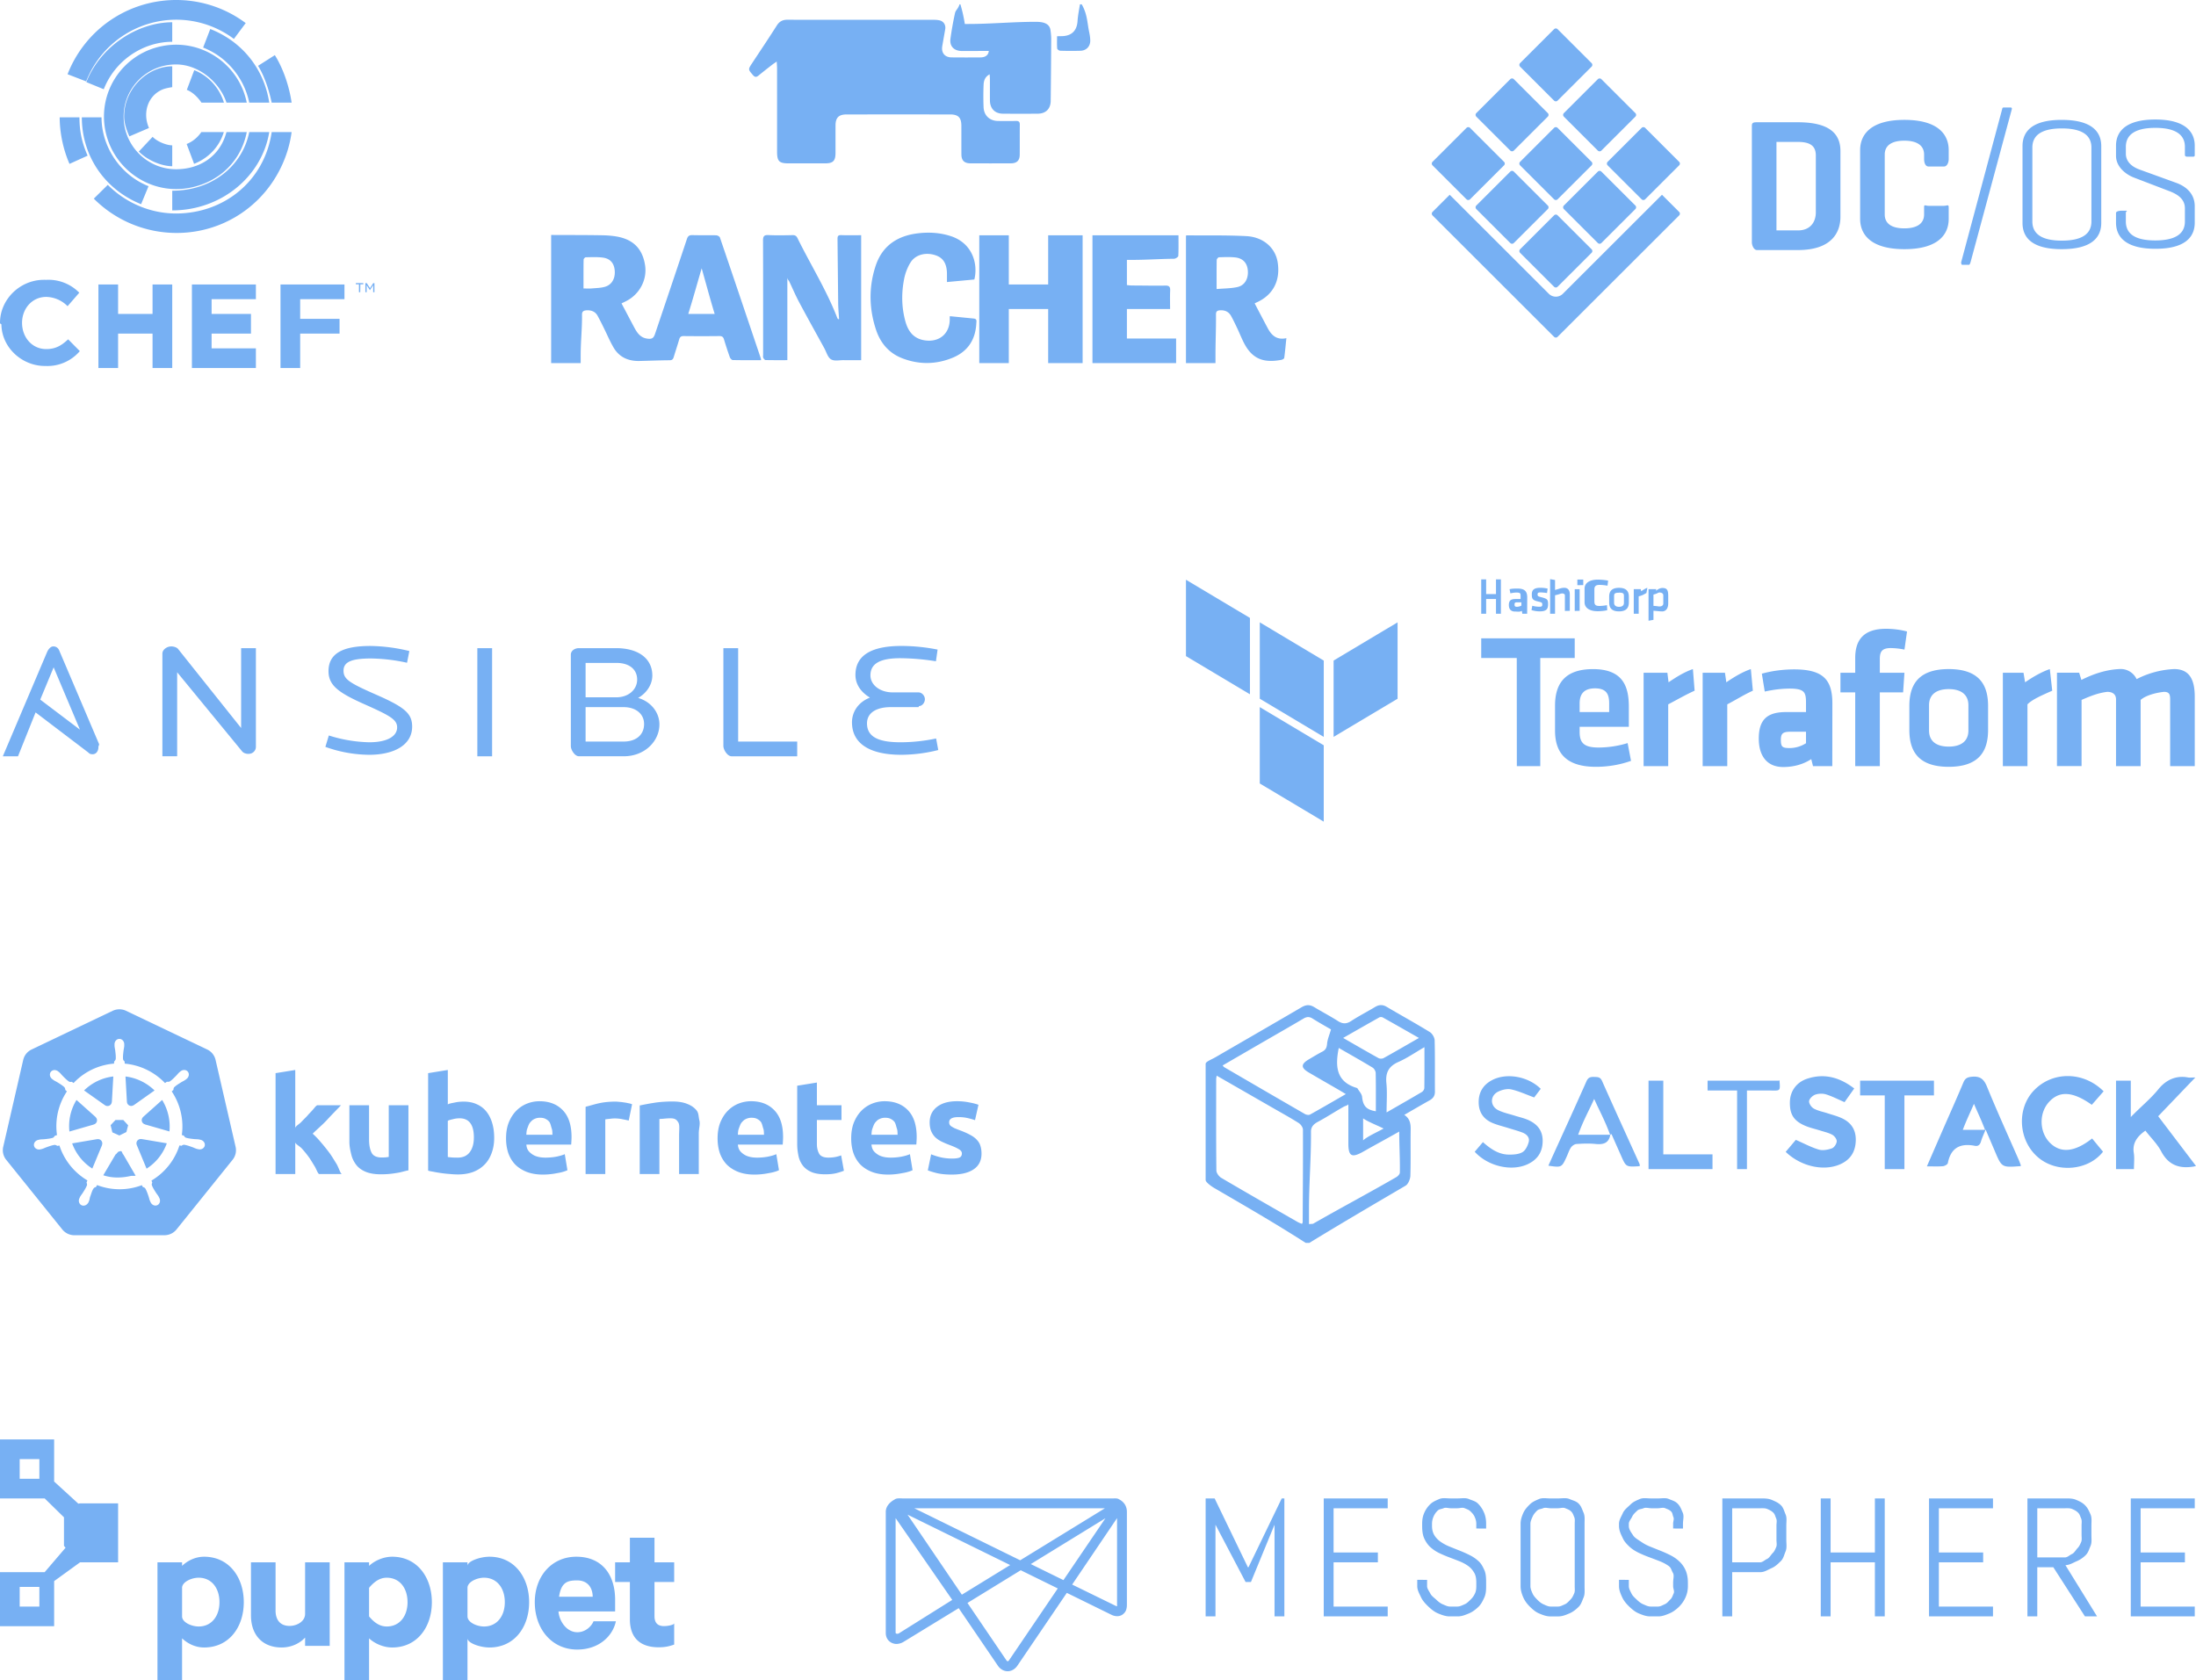 <svg width="473" height="362" viewBox="0 0 473 362" xmlns="http://www.w3.org/2000/svg" xmlns:xlink="http://www.w3.org/1999/xlink" xmlns:figma="http://www.figma.com/figma/ns"><title>tools</title><desc>Created using Figma</desc><g figma:type="canvas"><g figma:type="frame"><use xlink:href="#a" fill="#77B0F3" figma:type="vector"/></g></g><defs><path id="a" d="M318.494 336.362a8.223 8.223 0 0 0-1.9-1.311 27.329 27.329 0 0 0-2.181-.977 328.11 328.11 0 0 1-2.18-.874 9.522 9.522 0 0 1-1.9-1.013c-.56-.39-1.028-.857-1.366-1.405-.339-.549-.524-1.223-.524-2.026v-.471c0-.559.122-1.08.333-1.562a3.97 3.97 0 0 1 .875-1.266c.368-.362.798-.32 1.283-.53.484-.21 1.011.012 1.571.012h1.402c.56 0 1.083-.222 1.567-.012.485.21.909.332 1.27.693.362.361.681.701.89 1.185.21.481.348.921.348 1.48v1.013l2.12.015v-1.027c0-.85-.124-1.648-.445-2.392a6.15 6.15 0 0 0-1.304-1.956c-.561-.559-1.205-.656-1.952-.978-.748-.32-1.538-.139-2.39-.139h-1.612c-.852 0-1.654-.181-2.408.139-.753.321-1.409.59-1.97 1.149a5.667 5.667 0 0 0-1.27 1.87c-.321.744-.429 1.457-.429 2.307v.471c0 1.072.116 1.973.456 2.707.339.732.762 1.352 1.322 1.86a7.91 7.91 0 0 0 1.887 1.265c.707.339 1.427.646 2.174.926.747.279 1.471.559 2.177.838.707.28 1.338.62 1.898 1.023.561.4.954.886 1.294 1.457.339.571.452 1.286.452 2.148v.75c0 .559-.059 1.08-.286 1.562a4.163 4.163 0 0 1-.893 1.276c-.384.365-.815.84-1.317 1.049-.502.21-1.02.5-1.58.5h-1.577c-.56 0-1.094-.29-1.602-.5-.508-.209-.954-.591-1.34-.956-.385-.368-1.064-.838-1.291-1.322-.228-.482-.713-1.05-.713-1.609v-1.361l-2.12-.01v1.371c0 .851.475 1.648.819 2.392.345.745.956 1.397 1.535 1.956.578.559 1.325 1.177 2.089 1.498.764.32 1.649.659 2.502.659h1.804c.852 0 1.661-.339 2.425-.659.764-.321 1.436-.849 2.014-1.408.577-.559.914-1.257 1.259-2 .344-.745.392-1.587.392-2.437v-.75c0-1.072-.045-1.98-.384-2.724-.339-.746-.664-1.378-1.224-1.896zm21.538-12.424c-.561-.559-1.215-.656-1.961-.978-.747-.32-1.547-.139-2.4-.139h-1.786c-.852 0-1.654-.181-2.408.139-.752.321-1.409.59-1.97 1.149-.561.558-1.092 1.125-1.413 1.87-.321.744-.572 1.457-.572 2.307v13.444c0 .85.251 1.648.572 2.392.321.745.808 1.397 1.367 1.956.561.559 1.24 1.177 1.993 1.498.754.32 1.579.659 2.43.659h1.786c.853 0 1.653-.339 2.4-.659.747-.321 1.401-.849 1.961-1.408.561-.559.733-1.257 1.055-2 .321-.745.214-1.588.214-2.437v-13.445c0-.85.108-1.648-.214-2.392s-.493-1.397-1.054-1.956zm-.852 17.792c0 .559.093 1.08-.117 1.562-.21.484-.397.907-.759 1.276-.361.365-.735.84-1.22 1.049-.484.21-.957.5-1.518.5h-1.576c-.56 0-1.083-.29-1.567-.5-.485-.209-.911-.591-1.279-.956-.367-.368-.817-.838-1.027-1.322-.21-.482-.476-1.05-.476-1.609v-13.444c0-.559.266-1.08.476-1.562.21-.484.58-.905.948-1.266s.834-.32 1.318-.53c.485-.209 1.048.012 1.608.012h1.577c.56 0 1.083-.221 1.567-.012.485.21.909.332 1.27.693.361.361.449.701.659 1.185.21.481.117.921.117 1.48v13.444h-.001zm44.411-17.442c-.561-.559-1.217-.832-1.97-1.152-.753-.32-1.556-.314-2.408-.314h-8.235v25.413h2.12v-9.53h6.115c.852 0 1.654-.559 2.408-.88.753-.32 1.409-.958 1.97-1.517.561-.558.683-1.31 1.004-2.055.321-.746.163-1.644.163-2.492v-3.108c0-.849.159-1.648-.163-2.401-.322-.75-.443-1.405-1.004-1.964zm-.954 7.473c0 .559.144 1.08-.066 1.563-.209.482-.374.905-.743 1.265-.367.36-.731 1.06-1.215 1.27-.485.21-.945.728-1.505.728h-6.01V324.94h6.01c.56 0 1.083-.047 1.567.163.485.21.911.421 1.279.789.367.365.408.753.617 1.235.21.484.066.967.066 1.526v3.108zm-97.514 16.474h13.779v-2.118h-11.659v-9.53h9.539v-2.117h-9.539v-9.53h11.659v-2.118h-13.779v25.413zm-16.205-10.589h-.136l-7.157-14.824h-1.94v25.413h2.119v-19.754l6.484 12.342h1.156l5.08-12.342v19.754h2.12v-25.413h-.57l-7.156 14.824zm134.918-3.176h-9.539v-11.648h-2.12v25.413h2.12v-11.648h9.539v11.648h2.12v-25.413h-2.12v11.648zm55.117 13.765h13.779v-2.118h-11.659v-9.53h9.539v-2.117h-9.539v-9.53h11.659v-2.118h-13.779v25.413zm-11.678-11.873a6.203 6.203 0 0 0 1.962-1.32c.561-.559.718-1.214 1.039-1.964.321-.752.198-1.552.198-2.401v-2.026c0-.849.123-1.648-.198-2.401-.321-.75-.62-1.405-1.181-1.963-.56-.558-1.143-.832-1.891-1.153-.747-.319-1.476-.313-2.328-.313h-8.182v25.413h2.12v-10.589h3.453l6.812 10.589h2.61l-6.812-11.04c.851.001 1.651-.512 2.398-.832zm-8.461-.834V324.94h5.957c.56 0 1.083-.047 1.567.163.485.21.908.421 1.27.789.362.365.435.753.645 1.235.209.484.101.967.101 1.526v2.026c0 .559.11 1.08-.101 1.563-.21.482-.389.907-.752 1.274-.361.368-.731 1.072-1.216 1.282-.484.21-.954.732-1.513.732h-5.958v-.002zm-23.319 12.707h13.779v-2.118h-11.659v-9.53h9.54v-2.117h-9.54v-9.53h11.659v-2.118h-13.779v25.413zm-53.811-11.873a8.201 8.201 0 0 0-1.9-1.311 27.307 27.307 0 0 0-2.18-.977c-.748-.296-1.475-.588-2.181-.874a9.55 9.55 0 0 1-1.9-1.013c-.561-.39-1.424-.857-1.763-1.405-.339-.549-.922-1.223-.922-2.026v-.471c0-.559.519-1.08.729-1.562.21-.484.706-.905 1.074-1.266.368-.362.898-.32 1.382-.53.485-.21 1.111.012 1.672.012h1.401c.561 0 1.083-.222 1.568-.012.484.21.908.332 1.269.693.363.361.284.701.494 1.185.21.481-.048.921-.048 1.48v1.013l2.119.015v-1.027c0-.85.274-1.648-.047-2.392s-.545-1.397-1.106-1.956c-.561-.559-1.105-.656-1.853-.978-.747-.32-1.438-.139-2.29-.139h-1.611c-.852 0-1.655-.181-2.408.139-.753.321-1.41.59-1.971 1.149-.561.558-1.345 1.125-1.666 1.87-.321.744-.826 1.457-.826 2.307v.471c0 1.072.514 1.973.852 2.707.34.732.961 1.352 1.521 1.86.561.505 1.28.926 1.987 1.265a27.56 27.56 0 0 0 2.224.926c.747.279 1.495.559 2.201.838.707.28 1.35.62 1.911 1.023.561.4.563.886.902 1.457.339.571.062 1.286.062 2.148v.75c0 .559.338 1.08.11 1.562-.228.484-.309.908-.693 1.276-.386.365-.717.84-1.218 1.049-.502.21-.92.5-1.481.5h-1.576c-.561 0-1.095-.29-1.603-.5-.507-.209-.955-.591-1.339-.956-.386-.368-.931-.838-1.159-1.322-.228-.482-.58-1.05-.58-1.609v-1.361l-2.12-.01v1.371c0 .851.342 1.648.686 2.392.345.745.89 1.397 1.468 1.956.578.559 1.292 1.177 2.056 1.498.765.32 1.616.659 2.468.659h1.804c.852 0 1.661-.339 2.425-.659.764-.321 1.436-.849 2.014-1.408a6.716 6.716 0 0 0 1.392-2 5.847 5.847 0 0 0 .525-2.437v-.75c0-1.072-.178-1.98-.516-2.724a5.862 5.862 0 0 0-1.359-1.896zm-120.685-13.37c-.345-.224-.741-.17-1.348-.17h-45.187c-.454 0-1.298-.121-1.744.216-1.042.558-1.931 1.489-1.931 2.671v26.094c0 1.628 1.293 2.368 2.286 2.368.465 0 1.052-.146 1.522-.435l11.9-7.274 8.432 12.386c.519.764 1.297 1.204 2.11 1.204s1.584-.44 2.103-1.204l10.643-15.68 9.6 4.715c.417.206.839.309 1.25.309h.001c.655 0 1.172-.265 1.582-.748.378-.445.508-1.039.508-1.72v-20.018c0-1.217-.631-2.172-1.727-2.714zm-3.005 1.948l-18.251 11.207-22.813-11.207h41.064zm-44.413 26.97c-.073.045-.371.072-.416.089-.01-.048-.256-.113-.256-.196v-24.74l12.196 17.621-11.524 7.226zm1.897-25.596l22.102 10.858-10.402 6.387-11.7-17.245zm21.889 31.333c-.123.18-.246.262-.315.262s-.192-.081-.315-.262l-8.352-12.309 11.472-7.046 7.981 3.921-10.471 15.434zm11.69-17.228l-7.034-3.456 16.077-9.873-9.043 13.329zm11.549 5.307c0 .212.004.314.005.321 0 .001-.045.04-.302-.086l-9.374-4.584 9.671-14.314v18.663zm84.699-308.757l-7.32 7.312a.537.537 0 0 0 0 .762l7.32 7.313c.21.21.551.21.762 0l7.32-7.313a.537.537 0 0 0 0-.762l-7.32-7.312a.538.538 0 0 0-.762 0zm0-4.528c.21.21.551.21.762 0l7.32-7.313a.537.537 0 0 0 0-.762l-7.32-7.312a.538.538 0 0 0-.762 0l-7.32 7.312a.537.537 0 0 0 0 .762l7.32 7.313zm9.429-10.767a.54.54 0 0 0 .763 0l7.321-7.314a.54.54 0 0 0 0-.761l-7.321-7.314a.541.541 0 0 0-.763 0l-7.319 7.314c-.21.21-.21.55 0 .761l7.319 7.314zm2.11 3.455l7.32 7.313a.538.538 0 0 0 .762 0l7.321-7.313a.537.537 0 0 0 0-.762l-7.321-7.312a.538.538 0 0 0-.762 0l-7.32 7.312a.537.537 0 0 0 0 .762zm107.229 28.55c6.45 0 8.52-2.52 8.52-5.642V31.47c0-3.121-2.07-5.643-8.52-5.643-6.409 0-8.439 2.522-8.439 5.643v16.568c0 3.122 2.03 5.643 8.439 5.643zm-6.319-21.89c0-2.442 1.693-4.122 6.339-4.122 4.687 0 6.38 1.68 6.38 4.122v15.928c0 2.442-1.693 4.123-6.38 4.123-4.646 0-6.339-1.68-6.339-4.123V31.79zm-15.133 25.26h1.501c.144 0 .297-.486.336-.63l8.877-32.922c.039-.145-.049-.334-.196-.334h-1.501c-.144 0-.297.006-.336.149l-8.877 33.161c-.038.146.05.575.196.575zm-12.425-3.37c7.251 0 9.539-3.16 9.539-6.523v-2.48c0-.72-.335-.334-1.016-.334h-3.326c-.72 0-.958-.388-.958.333v1.52c0 2.002-1.576 3.003-4.26 3.003-2.683 0-4.219-1-4.219-3.002V33.31c0-2.002 1.536-3.002 4.219-3.002 2.684 0 4.26 1 4.26 3.002v.96c0 .72.238 1.6.958 1.6h3.326c.681 0 1.016-.88 1.016-1.6v-1.92c0-3.363-2.288-6.525-9.539-6.525-7.251 0-9.54 3.162-9.54 6.524v14.807c0 3.362 2.289 6.524 9.54 6.524zm-75.462 8.098a.54.54 0 0 0 .763 0l7.321-7.313a.54.54 0 0 0 0-.76l-7.321-7.314a.54.54 0 0 0-.763 0l-7.319 7.313c-.21.21-.21.55 0 .761l7.319 7.313zm.763-18.841l7.321-7.313a.54.54 0 0 0 0-.761l-7.321-7.314a.542.542 0 0 0-.763 0l-7.319 7.314c-.21.21-.21.55 0 .761l7.319 7.313a.54.54 0 0 0 .763 0zm10.776-7.313l7.321 7.313c.21.21.551.21.762 0l7.32-7.313a.537.537 0 0 0 0-.761l-7.32-7.314a.54.54 0 0 0-.762 0l-7.321 7.314c-.21.21-.21.55 0 .761zm-11.535 36.945a.534.534 0 0 0 .755 0l26.184-26.158a.533.533 0 0 0 0-.755l-3.699-3.696-21.352 21.331a2.138 2.138 0 0 1-3.021 0l-21.352-21.33-3.699 3.695a.533.533 0 0 0 0 .755l26.184 26.158zm10.188-20.212l7.321-7.313a.537.537 0 0 0 0-.762l-7.321-7.312a.538.538 0 0 0-.762 0l-7.32 7.312a.537.537 0 0 0 0 .762l7.32 7.313a.538.538 0 0 0 .762 0zm-29.051-9.42a.54.54 0 0 0 .762 0l7.32-7.313a.539.539 0 0 0 0-.761l-7.32-7.314a.54.54 0 0 0-.762 0l-7.32 7.314a.537.537 0 0 0 0 .761l7.32 7.313zm62.544 10.935h8.853c7.251 0 9.144-3.793 9.144-7.155V32.548c0-3.362-1.893-6.208-9.144-6.208h-8.733c-.72 0-1.201.004-1.201.725V52.2c0 .68.44 1.672 1.081 1.672zm4.218-23.295h4.635c2.724 0 3.845.932 3.845 2.934v12.245c0 2.002-1.121 3.881-3.845 3.881h-4.635v-19.06zm86.223 8.857l-8.067-2.922c-1.082-.4-2.9-1.36-2.9-3.402v-1.48c0-2.401 1.713-4.082 6.359-4.082 4.647 0 6.36 1.68 6.36 4.082v1.72c0 .32.224.404.545.404h1.161c.361 0 .414-.084.414-.403v-1.961c0-3.122-2.23-5.643-8.48-5.643-6.289 0-8.479 2.521-8.479 5.643v2.16c0 2.522 2.304 4.123 3.906 4.723l7.53 2.882c1.562.6 3.403 1.56 3.403 3.721v2.841c0 2.402-1.673 4.082-6.4 4.082-4.687 0-6.319-1.68-6.319-4.082v-1.841c0-.36.445-.475.124-.475h-1.162c-.32 0-1.082.114-1.082.475v2.08c0 3.122 2.13 5.643 8.499 5.643 6.37 0 8.46-2.52 8.46-5.642v-3.522c0-2.72-1.87-4.24-3.872-5.001zM217.287 50.695h-6.36v27.53h6.36V66.578h8.48v11.647h7.419v-27.53h-7.419v10.588h-8.48V50.695zm11.068-39.767a73.53 73.53 0 0 0 4.35.01c1.313-.036 2.17-.966 2.127-2.286-.02-.642-.111-1.148-.241-1.778-.424-2.056-.385-3.828-1.601-5.946h-.371c-.182 1.06-.441 2.379-.528 3.647-.141 2.052-1.285 3.16-3.344 3.212-.327.008-.655.003-1.066.028 0 .944-.039 1.787.031 2.637.014.188.413.47.643.476zm-18.487 49.285c.838-3.44-.441-7.824-5.057-9.336-2.321-.76-4.701-.9-7.129-.608-4.444.537-7.666 2.708-9.086 7.027-1.505 4.577-1.421 9.221.107 13.795.943 2.825 2.77 4.971 5.575 6.071 3.622 1.42 7.31 1.39 10.911-.09 3.255-1.34 4.92-3.877 5.099-7.379.021-.416.202-.993-.53-1.066-1.709-.17-3.418-.336-5.174-.509-.01.178-.025.295-.02.41.128 3.291-2.215 5.311-5.463 4.783-2.394-.39-3.527-2.014-4.101-4.12-.824-3.019-.855-6.103-.246-9.155.24-1.208.713-2.436 1.361-3.481 1.06-1.71 3.271-2.258 5.357-1.575 1.681.55 2.472 1.81 2.493 3.978.005.577.001 1.154.001 1.805l5.902-.55zm-84.795 16.282c0-2.9.326-5.798.287-8.697-.011-.74.38-.926 1.099-.948.983-.03 1.776.325 2.232 1.14.525.939 1.004 1.922 1.477 2.889.648 1.326 1.235 2.698 1.974 3.97 1.233 2.123 3.211 2.977 5.615 2.92 2.157-.052 4.319-.142 6.476-.155.56-.003.746-.237.884-.695.381-1.268.807-2.52 1.174-3.791.152-.524.399-.734.971-.726 2.562.03 5.125.028 7.688 0 .554-.006.829.17.989.704a75.805 75.805 0 0 0 1.262 3.858c.09.252.404.6.623.604 2.023.046 4.048.027 6.101.027-.023-.185-.017-.28-.045-.363-2.926-8.688-5.852-17.377-8.81-26.054-.08-.233-.524-.477-.805-.484-1.697-.045-3.396.014-5.093-.04-.701-.023-1.003.187-1.23.872-2.257 6.803-4.556 13.594-6.844 20.386-.328.973-.686 1.18-1.715 1.038-1.433-.198-2.141-1.231-2.751-2.37-.921-1.724-1.827-3.455-2.758-5.217.35-.177.883-.413 1.386-.704 2.641-1.532 4.116-4.507 3.697-7.417-.479-3.32-2.23-5.369-5.418-6.136-1.157-.279-2.54-.393-3.735-.415-3.641-.067-7.909-.051-11.089-.068v27.603h6.36l-.002-1.73zm26.061-18.69c.885 3.106 1.832 6.655 2.802 9.832h-5.689c.995-3.177 1.98-6.742 2.887-9.833zm-25.43-1.88c.003-.177.299-.496.462-.5 1.231-.02 2.476-.087 3.689.074 1.575.209 2.391 1.188 2.545 2.718.168 1.675-.55 3.084-2.021 3.544-.918.286-1.928.291-2.901.378-.546.049-1.101.009-1.796.009.001-2.172-.011-4.198.022-6.223zm136.1 20.545c0-2.9.138-5.799.107-8.698-.007-.668.233-.89.936-.923 1.062-.049 1.838.359 2.325 1.237.491.886.928 1.812 1.361 2.73.523 1.114.969 2.273 1.556 3.35 1.838 3.374 4.365 4.01 7.897 3.362.235-.044.605-.247.627-.416.188-1.387.31-2.783.461-4.26-2.114.464-3.215-.639-4.043-2.196-.93-1.75-1.848-3.509-2.789-5.3.048-.023.265-.135.485-.234 3.489-1.581 5.094-4.673 4.472-8.618-.491-3.112-3.072-5.446-6.756-5.635-4.247-.22-8.557-.127-12.814-.166-.05 0-.184.06-.184.084v27.438h6.359V76.47zm.266-20.478c.004-.2.312-.559.488-.565 1.169-.04 2.35-.094 3.508.033 1.652.18 2.555 1.189 2.702 2.78.162 1.748-.626 3.232-2.214 3.592-1.413.32-2.903.297-4.506.438 0-2.284-.015-4.28.022-6.278zm-19.344 10.586h9.302c0-1.059-.046-2.762.016-3.99.04-.778-.225-1.074-.989-1.06-2.408.04-4.787-.016-7.195-.022-.389-.001-1.134-.078-1.134-.103V55.99h1.116c3.025 0 6.051-.212 9.076-.246.308-.004.871-.417.88-.59.072-1.436.04-2.34.04-4.458h-18.532v27.53h18.019v-5.294h-10.599v-6.354zM163.402 16.26c.974-.807 1.977-1.578 2.973-2.357.248-.194.517-.36.922-.638.033.625.074 1.046.074 1.469.005 5.982.003 11.966.004 17.949.001 2.063.444 2.51 2.475 2.51 2.624 0 5.247.002 7.872 0 1.72 0 2.238-.525 2.241-2.267.004-1.974-.005-3.947.004-5.921.007-1.663.702-2.35 2.379-2.35 7.44-.004 14.881-.004 22.32 0 1.726 0 2.398.676 2.405 2.419.01 2.066-.006 4.133.009 6.198.009 1.302.623 1.91 1.938 1.917 2.903.013 5.805.012 8.706 0 1.278-.005 1.903-.592 1.918-1.838.025-2.16-.009-4.318.02-6.476.01-.67-.265-.839-.884-.82-1.264.036-2.531.02-3.796.008-1.799-.018-3.051-1.162-3.127-2.967a58.878 58.878 0 0 1 .004-4.81c.035-.882.281-1.74 1.304-2.273.024.405.055.699.056.992.005 1.542-.003 3.085.004 4.626.009 1.753 1.061 2.849 2.794 2.862a506.9 506.9 0 0 0 7.501.001c1.726-.011 2.772-1.028 2.794-2.753.057-4.438.086-8.877.11-13.315.003-.614-.069-1.23-.141-1.841-.169-1.443-1.362-1.882-3.161-1.884-4.847-.005-9.693.464-14.54.464h-.761c-.351-2.118-.652-3.177-.954-4.235h-.186c-.337 1.058-.821 1.194-.982 1.916a68.784 68.784 0 0 0-.974 5.468c-.231 1.653.76 2.663 2.462 2.673 1.933.01 3.866-.015 5.794-.015-.089.887-.692 1.387-1.818 1.397-2.068.018-4.137.016-6.205-.004-1.466-.014-2.247-.993-1.997-2.451.208-1.211.424-2.422.634-3.633.153-.884-.336-1.69-1.205-1.89-.446-.103-.916-.128-1.375-.128-7.533-.008-15.065-.005-22.598-.005-2.933 0-5.866.011-8.799-.007-1.01-.006-1.726.341-2.293 1.236-1.733 2.734-3.542 5.42-5.322 8.122-.897 1.362-.875 1.34.182 2.571.436.503.754.465 1.219.08zm22.087 34.412c-1.06 0-2.829.038-4.301-.016-.73-.028-.798.27-.792.916.044 4.593.096 9.186.141 13.779.011 1.127.13 2.255.189 3.382-.068.011-.127.024-.194.036-.068-.094-.154-.178-.194-.282-2.313-5.997-5.737-11.442-8.564-17.183-.235-.479-.521-.658-1.062-.647-1.727.036-3.458.078-5.183-.012-.975-.05-1.182.28-1.178 1.188.03 8.201.018 16.402.018 24.603 0 .216-.055.46.029.64.096.203.312.489.484.493 1.594.038 2.587.022 4.707.022V59.748c0 .433.322.7.447.965.696 1.474 1.338 2.977 2.104 4.414 1.769 3.316 3.599 6.598 5.408 9.891.459.837.746 1.99 1.458 2.403.746.432 1.737.16 2.716.17 1.313.014 2.707.003 3.767.003V50.672zm173.65 94.262h-5.12v20.118h5.3v-13.306c2.119-1.119 3.821-2.104 5.688-2.944l-.369-4.656c-1.883.649-3.596 1.728-5.245 2.844l-.254-2.056zm-87.795 23.856l13.779 8.226v-16.454l-13.779-8.226v16.454zm83.483-42.149c-.469.153-.916.464-1.331.732l-.088-.44h-1.509v5.294h1.06v-3.753c1.06-.268 1.201-.503 1.664-.705l.204-1.128zm17.211 25.105c2.12-1.118 3.649-2.103 5.512-2.944l-.432-4.656c-1.883.649-3.635 1.728-5.285 2.844l-.293-2.056h-4.802v20.118h5.3v-13.306zm18.092 11.8l.374 1.506h4.156l.017-13.468c0-5.064-1.878-7.372-8.235-7.372-2.351.008-4.69.296-6.956.923l.626 3.849c1.845-.395 3.426-.613 5.312-.635 3.243 0 3.572.783 3.572 3.023v2.032h-4.266c-4.113 0-5.904 1.625-5.904 5.734 0 3.484 1.582 6.109 5.278 6.109 2.14-.002 4.234-.535 6.026-1.701zm-4.278-5.906h3.145v2.48a6.605 6.605 0 0 1-3.529 1.042c-1.574 0-1.885-.254-1.885-1.784 0-1.528.608-1.738 2.269-1.738zm-66.811-15.883h7.655l.017 23.295h5.047v-23.295h7.42v-4.236h-20.139v4.236zm31.798 14.824v-4.288c0-4.361-1.232-8.14-7.719-8.14-6.488 0-8.18 3.614-8.18 7.889v5.342c0 4.872 2.447 7.817 8.804 7.817 2.537.009 5.176-.427 7.563-1.285l-.732-3.823a21.711 21.711 0 0 1-6.267.955c-3.078 0-4.068-.955-4.068-3.37v-1.097h10.599zm-10.599-5.043c0-1.912.828-3.24 3.323-3.24s3.036 1.328 3.036 3.24v1.866h-6.359v-1.866zm56.176-2.369h3.18v15.883h5.3v-15.883h5.017l.287-4.235h-5.304v-2.909c0-1.538.37-2.406 2.36-2.406.98.014 1.992.125 2.95.33l.549-3.9c-1.416-.392-3.062-.588-4.531-.583-4.487 0-6.628 2.077-6.628 6.272v3.196h-3.18v4.235zm-38.305-22.493c-.573-.001-.959.255-1.425.588l.053-.331h-1.66v6.797l1.06-.191v-1.963c1.06.088 1.326.134 1.778.139.143.018.155.015.298-.009.82-.135 1.104-.909 1.104-1.728v-1.616c0-1.104-.19-1.686-1.208-1.686zm.148 3.327c0 .442-.355.651-.816.651-.378-.008-.244-.051-1.304-.131v-2.432c1.06-.271.895-.428 1.312-.442.47 0 .808.217.808.616v1.738zm-89.035 3.118l-13.779-8.226v16.452l13.779 8.226v-16.452zm49.817-8.306v7.412h1.06v-3.176h2.12v3.176h1.06v-7.412h-1.06v3.177h-2.12v-3.177h-1.06zm12.507 5.9a5.874 5.874 0 0 1-1.504-.208l-.174.929a6.223 6.223 0 0 0 1.74.279c1.53 0 1.834-.539 1.834-1.538 0-.998-.13-1.181-1.547-1.537-.713-.174-.713-.296-.713-.591 0-.296.095-.417.643-.417a9.43 9.43 0 0 1 1.392.138l.122-.964a7.035 7.035 0 0 0-1.522-.174c-1.453 0-1.879.496-1.879 1.434s.148 1.242 1.382 1.529c.809.182.87.269.87.634s-.079.486-.644.486zm9.47-5.854h-1.27v1.216l1.27-.026v-1.19zm3.548 1.146c.57.013 1.114.071 1.674.174l.137-1.086c-.616-.145-1.615-.218-2.247-.217-1.722 0-2.83.712-2.83 1.928v2.945c0 1.225 1.085 1.928 2.823 1.928.633.001 1.445-.072 2.06-.217l-.057-1.087a9.634 9.634 0 0 1-1.606.174c-.904 0-1.101-.304-1.101-1.008v-2.528c.001-.711.278-1.006 1.147-1.006zm6.273 3.77v-1.225c0-.99-.389-1.911-2.12-1.911s-2.12.911-2.12 1.911v1.25c0 .99.381 1.912 2.12 1.912 1.74 0 2.12-.939 2.12-1.937zm-3.18.087v-1.304c0-.582 0-.868 1.06-.868v-.017c1.06 0 1.06.287 1.06.835v1.355c0 .582-.381.868-1.06.868-.678 0-1.06-.322-1.06-.869zm63.596 22.255v5.108c0 4.152 1.524 7.974 8.48 7.974 6.939 0 8.48-3.822 8.48-7.974v-5.108c0-4.152-1.541-7.974-8.48-7.974s-8.48 3.822-8.48 7.974zm4.24-.182c0-2.267 1.536-3.475 4.24-3.475s4.24 1.207 4.24 3.492v5.42c0 2.267-1.545 3.475-4.24 3.475-2.695 0-4.24-1.19-4.24-3.475v-5.437zm-81.615-27.173v7.463h1.06v-3.987c1.06-.214 1.055-.348 1.517-.391.296 0 .603.13.603.391v3.378l1.06-.026v-3.527c0-.868-.368-1.434-1.238-1.434-.644.026-.882.185-1.942.469v-2.145l-1.06-.191zm-7.41 4.287c-1.034 0-1.479.302-1.479 1.292 0 .835.4 1.407 1.322 1.407.525-.012 1.037.131 1.479-.153l.095.63h1.043l.017-3.531c0-1.199-.469-1.897-2.06-1.897-.588.002-1.172-.003-1.74.147l.174.881c.461-.095.846-.163 1.317-.168.808 0 .881.172.881.71v.682h-1.049zm1.217 1.421c-.294.16-.622.246-.956.252-.4 0-.513-.122-.513-.486 0-.366.113-.478.53-.478h.939v.712zm11.493 1.146l1.06-.026v-4.659h-1.06v4.685zm129.112 12.527a19.56 19.56 0 0 0-8.081 2.163c-.697-1.451-2.19-2.314-3.793-2.163-2.828.144-5.578 1.063-8.105 2.34l-.479-1.551h-4.78v20.118h5.299V150.79c2.12-.926 3.683-1.517 5.541-1.737 1.156 0 1.879.538 1.879 1.615v14.384h5.3V150.79c1.059-.94 3.149-1.532 5.01-1.737 1.156 0 1.349.538 1.349 1.615v14.384h5.3v-14.931c0-3.613-1.075-5.976-4.44-5.976zm-167.27-10.068l-13.779 8.235v16.444l13.779-8.218v-16.461zm130.372 30.975h5.3v-13.306c1.06-1.118 3.473-2.103 5.336-2.944l-.52-4.656c-1.883.649-3.68 1.728-5.329 2.844l-.338-2.056h-4.449v20.118zm-146.271-22.74l-13.779-8.235v16.453l13.779 8.226v-16.444zM105.421 335.38c-2.011 0-4.727.964-4.727 1.969v-.762h-5.3V362h5.3v-9.034c0 1.005 2.714 1.968 4.727 1.968 5.449 0 8.551-4.48 8.551-9.756s-3.103-9.798-8.551-9.798zm-1.174 15.032c-1.509 0-3.553-.879-3.553-2.177v-6.155c0-1.256 2.002-2.177 3.553-2.177 2.809 0 4.485 2.26 4.485 5.276 0 2.972-1.676 5.233-4.485 5.233zm19.881-15.032c-5.239 0-8.939 4.146-8.939 9.798 0 5.778 3.682 10.202 9.131 10.202 4.694 0 7.664-2.91 8.335-6.086h-4.82c-.419 1.059-1.718 2.354-3.479 2.354-2.305 0-3.897-2.354-4.066-4.472h12.202v-2.5c0-5.486-2.873-9.296-8.364-9.296zm-3.712 8.619c.461-3.176 1.886-3.517 3.898-3.517 2.138 0 3.311 1.4 3.353 3.517h-7.251zm-35.947-8.619c-2.012 0-3.914.964-4.974 1.969v-.762h-5.3V362h5.3v-9.034c1.06 1.005 2.962 1.968 4.974 1.968 5.449 0 8.55-4.48 8.55-9.756s-3.101-9.798-8.55-9.798zm-1.174 15.032c-1.51 0-2.74-.879-3.8-2.177v-6.155c1.06-1.256 2.25-2.177 3.8-2.177 2.809 0 4.485 2.26 4.485 5.276 0 2.972-1.676 5.233-4.485 5.233zm57.677-2.22v-7.369h4.239v-4.236h-4.239v-5.294h-5.3v5.294h-3.18v4.236h3.18v8.04c0 4.145 2.381 6.029 6.194 6.029 1.383 0 2.285-.21 3.345-.587v-4.606c0 .377-1.386.628-2.182.628-1.342.001-2.057-.669-2.057-2.135zm-75.256-.501c0 1.632-1.754 2.596-3.347 2.596-2.054 0-3.013-1.34-3.013-3.308v-10.392h-5.3v11.438c0 4.146 2.414 6.909 6.606 6.909 2.18 0 3.994-.962 5.054-2.136v1.79h5.3v-18.001h-5.3v11.104zM43.96 335.38c-2.012 0-3.682.964-4.742 1.969v-.762h-5.3V362h5.3v-9.034c1.06 1.005 2.73 1.968 4.742 1.968 5.449 0 8.55-4.48 8.55-9.756s-3.101-9.798-8.55-9.798zm-1.174 15.032c-1.509 0-3.568-.879-3.568-2.177v-6.155c0-1.256 2.018-2.177 3.568-2.177 2.808 0 4.485 2.26 4.485 5.276 0 2.972-1.677 5.233-4.485 5.233zm-25.914-26.464l-5.213-4.768v-9.064H0v12.706h9.628l4.492 4.401-.34-.432v6.24l.337.418-4.494 5.257H0v11.648h11.66v-9.718l5.582-4.048h8.197v-12.706h-8.197l-.37.066zm-8.393-5.361H4.24v-4.236h4.24v4.236zm0 27.53H4.24v-4.235h4.24v4.235zm-.816-192.635l11.293 8.588c.327.311.475.406.926.425.847.036 1.316-.709 1.316-1.555v-.034c0-.212.216-.422.132-.619l-8.568-20.133c-.219-.551-.688-.904-1.28-.887-.602-.02-1.117.681-1.35 1.235L.608 162.934h3.27l3.785-9.452zm3.891-9.71l5.664 13.423-8.552-6.471 2.888-6.952zm68.3-1.908c2.63.033 5.25.342 7.817.921l.498-2.524a36.945 36.945 0 0 0-8.386-1.093c-5.898 0-9.025 1.571-9.025 5.426 0 3.071 2.168 4.641 7.674 7.098 5.508 2.458 7.107 3.31 7.107 5.017 0 1.876-2.06 3.207-6.005 3.207a30.8 30.8 0 0 1-8.705-1.467l-.746 2.457a28.458 28.458 0 0 0 9.451 1.706c5.187 0 9.239-2.013 9.239-6.074 0-2.798-1.563-4.163-7.71-6.859-5.828-2.559-7.07-3.344-7.07-5.187-.002-1.877 1.704-2.628 5.86-2.628zm103.656 13.753c0 4.675 3.98 6.995 10.589 6.995a33.172 33.172 0 0 0 7.995-1.024l-.463-2.49c-2.5.531-5.048.806-7.603.818-4.05 0-7.284-.765-7.284-4.075 0-2.253 1.989-3.497 5.116-3.497h5.969c.045 0 .092-.221.138-.224.726-.038 1.283-.82 1.245-1.545-.038-.725-.658-1.407-1.384-1.407h-5.543c-2.737 0-4.798-1.588-4.798-3.67 0-2.628 2.239-3.694 6.432-3.694a51.01 51.01 0 0 1 7.675.659l.355-2.518a40.423 40.423 0 0 0-7.781-.782c-6.466 0-9.913 2.016-9.913 6.247 0 1.911 1.065 3.652 3.126 4.881-2.555.991-3.871 3.108-3.871 5.326zm-128.393 5.289v-21.267h-3.18v17.207l-13.58-17.029c-.299-.375-1.031-.579-1.51-.546-.863-.009-1.87.674-1.87 1.536v22.127h3.18v-18.101l14.008 17.062c.298.355.892.546 1.354.513l.034.001c.847.017 1.564-.657 1.564-1.503zm86.917-4.839c0-2.594-1.847-4.918-4.585-5.703 1.849-1.057 3.057-2.889 3.057-4.833 0-3.583-2.913-5.893-7.816-5.893h-7.994c-.874 0-1.742.533-1.742 1.406v19.687c0 .866.875 2.202 1.742 2.202h9.665c4.511.001 7.673-3.248 7.673-6.866zm-15.902-13.251h6.628c2.843 0 4.477 1.437 4.477 3.586 0 2.185-1.883 3.826-4.477 3.826h-6.628v-7.412zm8.193 16.942h-8.193v-7.412h8.193c2.664 0 4.405 1.487 4.405 3.637 0 2.287-1.67 3.775-4.405 3.775zm-28.331-20.119h-3.18v23.295h3.18v-23.295zm49.817 0v21.062c0 .861.888 2.233 1.751 2.233h14.148v-3.176h-12.719v-20.119h-3.18zM40.205 31.023l1.601 4.268c3.077-1.203 5.435-3.656 6.403-6.832h-4.85c-.715 1.059-1.825 2.047-3.154 2.564zM37.099 41.09v4.238c10.6-.012 19.334-7.338 20.893-16.868h-4.306c-1.509 7.412-8.108 12.62-16.587 12.63zm4.74-25.972l-1.6 4.24c1.327.519 2.44 1.69 3.154 2.75h4.842c-.967-3.178-3.322-5.786-6.396-6.99zm-.008-.095a.19.19 0 0 1 .007.003v-.003h-.007zm-4.732-.736c-5.3.004-10.351 4.82-10.356 10.762-.002 1.492.517 2.97 1.122 4.334l4.226-1.807c-1.402-3.162-.338-6.86 2.827-8.26.802-.354 2.18-.536 2.18-.535v-4.494zM29.9 32.653c2.016 2.022 5.078 3.159 7.198 3.159V31.31c-1.06.004-3.053-.655-4.227-1.83L29.9 32.653zM9.822 78.846a9.195 9.195 0 0 0 7.372-3.199l-2.513-2.542c-1.408 1.303-2.666 2.102-4.722 2.102-3.081 0-5.21-2.566-5.21-5.644 0-3.087 2.177-5.597 5.21-5.597a6.641 6.641 0 0 1 4.595 1.999l2.522-2.903a9.279 9.279 0 0 0-7.092-2.774 29.505 29.505 0 0 0-.685-.002C4.25 60.368 0 64.52 0 69.563v.063c0 .097.303.194.304.29.076 5.008 4.505 9.005 9.517 8.93zM37.933 4.244a20.72 20.72 0 0 1 12.446 4.142l2.545-3.414C41.822-3.3 26.11-1.016 17.83 10.075a25.035 25.035 0 0 0-3.277 5.916l4.002 1.543a20.857 20.857 0 0 1 19.378-13.29zM18.875 33.537c-1.16-2.639-1.76-5.078-1.76-8.255h-4.258c-.003 3.177.716 6.847 2.114 10.024l3.904-1.769zM58.52 22.106h4.29c-.45-3.177-1.681-7.153-3.61-10.227l-3.617 2.303c1.506 2.397 2.504 5.806 2.93 7.924h.007zM30.393 43.988l1.6-3.875c-6.103-2.43-10.112-8.478-10.125-14.83h-4.242c.012 8.47 5.065 15.62 12.767 18.705zm4.406-34.037c-8.404 1.73-13.813 9.894-12.084 18.29 1.73 8.395 9.947 13.908 18.35 12.18 6.08-1.25 10.83-5.609 12.083-11.962h-4.37c-1.407 5.294-5.824 7.997-10.845 8.002-6.238.005-11.298-5.106-11.304-11.336-.007-6.232 5.045-11.236 11.283-11.242 5.042-.005 9.477 3.987 10.866 8.223h4.37c-1.73-8.471-9.946-13.883-18.35-12.155zm42.514 52.998h.28l.024-1.695h.633v-.264h-1.6v.264h.664v1.695h-.001zM55.117 64.46v-3.176h-13.78v18h13.78V75.05h-9.54v-3.177h8.48v-4.235h-8.48V64.46h9.54zm7.693-36h-4.29c-1.563 10.588-10.302 17.519-20.587 17.534-5.523.004-10.82-2.261-14.72-6.17l-3.009 2.972c9.796 9.78 25.674 9.896 35.464.11 3.931-3.93 6.443-9.152 7.142-14.446zm16.168 32.988l.696 1.063.704-1.063v1.503h.273v-1.959h-.257l-.696 1.08-.705-1.08h-.296v1.96h.28v-1.504h.001zM60.416 79.284h4.24v-7.412h8.48v-3.177h-8.48V64.46h9.54v-3.176h-13.78v18zM18.602 17.692l3.746 1.536C24.755 13.069 30.739 9.013 37.098 9V4.795c-7.42.006-15.446 5.123-18.496 12.897zM45.289 6.25l-1.537 3.998c5.107 1.992 8.848 6.564 9.933 11.859h4.306C56.858 14.694 52.023 8.878 45.29 6.25zm-8.191 73.034v-18h-4.24v6.353h-7.42v-6.354h-4.24v18.001h4.24v-7.412h7.42v7.412h4.24zm.843-70.283h-.01v.008l.01-.008zm141.892 240.283a8.866 8.866 0 0 1-1.399.115c-.952 0-1.646-.266-1.97-.799-.305-.532-.514-1.245-.514-2.139v-5.171h5.299v-3.177h-5.299v-4.888l-4.24.685v12.607c0 .97.135 1.855.306 2.653.191.798.539 1.483.995 2.054.457.552 1.078.989 1.84 1.312.761.304 1.729.456 2.891.456.914 0 1.687-.076 2.316-.228a12.287 12.287 0 0 0 1.715-.542l-.599-3.309c-.4.153-.846.276-1.341.371zm13.044 3.68a15.306 15.306 0 0 0 1.485-.229 9.946 9.946 0 0 0 1.284-.285 5.86 5.86 0 0 0 .914-.342l-.571-3.452c-.476.21-1.095.39-1.856.542-.742.134-1.504.201-2.284.201-1.218 0-2.189-.238-2.913-.751-.723-.514-1.133-1.005-1.228-2.064h9.652c.019 0 .038-.504.057-.789.02-.304.029-.589.029-.836 0-2.53-.619-4.445-1.856-5.738-1.237-1.312-2.922-1.971-5.054-1.971-.913 0-1.808.171-2.683.513a6.745 6.745 0 0 0-2.285 1.511c-.666.666-1.208 1.502-1.628 2.509-.399.989-.6 2.149-.6 3.48 0 1.103.153 2.129.457 3.08a6.901 6.901 0 0 0 1.457 2.482c.666.685 1.494 1.226 2.484 1.625 1.009.399 2.189.6 3.54.6.533 0 1.066-.029 1.599-.086zm-4.911-9.968c.134-.361.314-.882.543-1.149.229-.266.514-.579.856-.732a2.726 2.726 0 0 1 1.228-.308c.495 0 .904.059 1.227.231.342.171.619.377.828.643.229.265.39.979.485 1.321.115.342.181.405.201 1.463h-5.626c.058-1.057.144-1.126.258-1.469zm-112.71-4.883v7.891c0 1.027.224 1.968.433 2.824.21.855.621 1.598 1.116 2.225.495.608 1.191 1.084 2.029 1.426.856.342 1.937.513 3.212.513 1.257 0 2.222-.095 3.364-.284 1.142-.172 1.504-.362 2.564-.571v-14.024h-4.24v11.114c0 .038-.336.076-.68.114-.342.02-.549.029-.853.029-.99 0-1.734-.304-2.095-.913-.362-.609-.612-1.598-.612-2.967v-7.377h-4.239zm-48.729 10.589c-.089 0-.23-.603-.413-.69-.14-.067-.287.05-.432.056-.318.011-.62.634-.779.634H24.9l-2.653 4.495c1.836.624 3.863.616 5.896.155.363-.082.718.043 1.064-.073l-2.659-4.577h-.02zm-4.517-2.574a.92.92 0 0 0-1.066-.7l-.008-.012-5.394.915a10.813 10.813 0 0 0 4.342 5.429l2.09-5.046-.015-.02a.907.907 0 0 0 .05-.566zm-1.793-3.883a.919.919 0 0 0 .362-1.582l.004-.022-4.104-3.667a10.746 10.746 0 0 0-1.527 6.805l5.26-1.516.005-.018zm10.26 3.161a.943.943 0 0 0-.213-.016.922.922 0 0 0-.353.091.92.92 0 0 0-.446 1.193l-.006.009 2.112 5.096a10.766 10.766 0 0 0 4.357-5.467l-5.442-.919-.01.013zm.368-4.769a.92.92 0 0 0 .361 1.58l.005.023 5.287 1.521a10.85 10.85 0 0 0-.228-3.499 10.886 10.886 0 0 0-1.346-3.286l-4.082 3.649.003.012zm-6.58-22.866l-17.46 8.334A3.309 3.309 0 0 0 5 228.348L.693 247.067a3.28 3.28 0 0 0 .644 2.8l12.084 15.009a3.347 3.347 0 0 0 2.61 1.244l19.38-.004a3.351 3.351 0 0 0 2.61-1.242L50.1 249.862a3.285 3.285 0 0 0 .645-2.799l-4.313-18.719a3.316 3.316 0 0 0-1.806-2.244l-17.46-8.329a3.357 3.357 0 0 0-1.62-.322 3.376 3.376 0 0 0-1.282.322zm2.496 7.207c0 .091.006.213.002.297-.013.369-.094.652-.143.992-.088.728-.164 1.332-.118 1.893.04.281.205.392.34.522.004.075.016.327.025.466a13.695 13.695 0 0 1 8.675 4.187l.397-.284c.135.008.432.049.634-.069.468-.314.894-.751 1.409-1.274.236-.25.409-.488.69-.729.063-.055.16-.129.232-.186.501-.399 1.199-.356 1.558.094.36.451.245 1.139-.257 1.539-.07.057-.162.136-.23.185-.297.22-.572.333-.868.507-.625.385-1.142.705-1.553 1.09-.194.208-.18.404-.197.591-.058.053-.262.234-.37.333a13.478 13.478 0 0 1 1.957 4.521c.379 1.646.438 3.292.218 4.874l.422.123c.077.107.232.367.452.453.537.169 1.143.231 1.873.308.343.029.639.012 1.002.08.087.017.215.051.304.071.615.149 1.01.714.884 1.272-.127.557-.73.896-1.349.762l-.016-.002c-.007-.001-.012-.005-.02-.006-.085-.019-.195-.038-.27-.058-.357-.096-.617-.239-.938-.361-.691-.248-1.264-.455-1.822-.536-.283-.022-.428.113-.585.216a16.496 16.496 0 0 0-.446-.078 13.59 13.59 0 0 1-6.024 7.57c.05.121.135.376.174.422-.066.176-.165.344-.08.615.202.525.53 1.039.926 1.657.192.286.388.505.56.832.042.079.097.198.137.281.268.574.071 1.235-.444 1.483-.52.25-1.166-.013-1.445-.59-.039-.082-.095-.191-.129-.268-.148-.339-.2-.629-.303-.958-.237-.694-.432-1.269-.717-1.755-.159-.235-.355-.265-.533-.323-.033-.057-.157-.284-.223-.401a13.515 13.515 0 0 1-9.644-.025l-.237.428c-.176.047-.347.095-.45.219-.381.453-.533 1.182-.81 1.875-.103.328-.104.619-.253.958a.763.763 0 0 0-.081.265v.003l-.051.002c-.279.575-.948.838-1.467.588-.516-.247-.725-.909-.457-1.483.04-.083.087-.203.128-.281.173-.327.366-.548.558-.834.395-.618.742-1.173.944-1.698.051-.175-.025-.414-.093-.59l.19-.456a13.588 13.588 0 0 1-6.027-7.516l-.456.078c-.122-.068-.368-.23-.6-.212-.558.081-1.132.288-1.823.536-.321.123-.58.264-.938.359-.075.02-.183.041-.27.06-.008.002-.013.006-.02.007l-.016.002c-.62.133-1.221-.206-1.348-.763-.128-.557.268-1.122.884-1.271a.145.145 0 0 0 .015-.005l.009-.002c.088-.02.2-.049.279-.064.363-.069.659-.052 1.002-.081.73-.076 1.336-.138 1.873-.308.17-.07.334-.304.449-.453l.437-.127c-.49-3.393.34-6.722 2.133-9.418l-.335-.298c-.021-.13-.05-.431-.21-.603-.411-.385-.93-.705-1.554-1.09-.296-.175-.568-.287-.866-.506-.063-.047-.147-.119-.216-.174l-.016-.012c-.501-.399-.617-1.088-.256-1.538a1.01 1.01 0 0 1 .833-.369c.25.009.509.1.728.274.071.057.168.131.232.186.281.241.452.479.688.729.515.523.941.958 1.409 1.272.246.143.434.086.62.06.061.045.263.19.378.268a13.442 13.442 0 0 1 6.828-3.896 13.45 13.45 0 0 1 1.889-.29l.024-.442c.14-.134.296-.328.34-.54.045-.561-.029-1.165-.117-1.893-.049-.34-.13-.624-.143-.992-.003-.077.001-.181.002-.268l-.002-.029c0-.641.467-1.159 1.045-1.159.58 0 1.048.518 1.048 1.159zm-4.148 13.129a.921.921 0 0 0 1.463-.705l.022-.012.31-5.476a10.767 10.767 0 0 0-6.298 3.013l4.494 3.183.009-.003zm1.214 4.303l.376 1.543 1.513.679 1.51-.749.375-1.458-1.045-1.135h-1.681l-1.048 1.12zm3.515-5.025a.923.923 0 0 0 1.465.702l.016.006 4.465-3.163a10.861 10.861 0 0 0-6.26-3.015l.31 5.467.004.003zm43.546 10.901a40.632 40.632 0 0 0-1.77-2.196 18.728 18.728 0 0 0-1.77-1.854c1.142-1.123 2.188-1.973 3.14-3.019.97-1.065 1.96-2.045 2.97-3.104h-5.054c-.266 0-.59.47-.97.908-.362.437-.752.786-1.172 1.281-.419.475-.89.902-1.347 1.397-.438.494-1.319.911-1.319 1.368v-12.551l-4.24.685v21.736h4.24v-6.847c0 .38.986.846 1.462 1.397a21.04 21.04 0 0 1 1.416 1.74c.438.59.855 1.332 1.236 1.941.4.59.76 1.769 1.065 1.769h4.883c-.323 0-.723-1.465-1.199-2.225-.477-.761-1-1.665-1.572-2.426zm135.809 1.084c-.323.153-.875.229-1.655.229a11.43 11.43 0 0 1-2.256-.229 14.967 14.967 0 0 1-2.227-.685l-.714 3.452c.342.152.952.342 1.827.571.895.227 2.009.342 3.341.342 2.037 0 3.607-.381 4.711-1.142 1.124-.76 1.685-1.883 1.685-3.366 0-.628-.077-1.179-.229-1.654a3.045 3.045 0 0 0-.742-1.283c-.343-.399-.819-.761-1.428-1.085-.609-.342-1.38-.685-2.313-1.027a23.705 23.705 0 0 1-1.142-.456 8.98 8.98 0 0 1-.686-.399c-.172-.134-.285-.266-.343-.399a1.153 1.153 0 0 1-.085-.457c0-.741.666-1.113 1.999-1.113.723 0 1.37.067 1.941.2.591.134 1.134.285 1.629.457l.742-3.309c-.495-.191-1.162-.361-2-.514a13.09 13.09 0 0 0-2.626-.256c-1.827 0-3.265.409-4.312 1.226-1.047.818-1.571 1.931-1.571 3.338 0 .722.105 1.34.314 1.854.21.513.505.96.885 1.34.381.361.837.676 1.371.942a21.19 21.19 0 0 0 1.827.77c.856.322 1.494.618 1.913.884.419.247.629.542.629.884.001.438-.161.733-.485.885zm-73.313-11.981a7.28 7.28 0 0 0-.828-.057c-1.275 0-2.564.124-3.611.37-1.029.229-1.753.476-2.813.742v14.493h4.24v-11.754c0-.057.602-.105.964-.143.38-.057.771-.086 1.038-.086.591 0 1.176.057 1.69.172.514.095.978.19 1.359.285l.722-3.51a3.942 3.942 0 0 0-.824-.228 8.596 8.596 0 0 0-.969-.172 9.08 9.08 0 0 0-.968-.112zM98.62 253.021c1.237 0 2.341-.181 3.312-.542.971-.38 1.789-.913 2.456-1.598.667-.684 1.17-1.512 1.513-2.482.362-.97.543-2.054.543-3.252 0-1.178-.143-2.243-.428-3.194-.285-.97-.704-1.797-1.256-2.482a5.415 5.415 0 0 0-2.056-1.57c-.819-.38-1.761-.57-2.827-.57-.59 0-1.283.057-1.797.171-.514.115-1.625.276-1.625.485v-7.473l-4.24.685v20.965c0 .115.952.229 1.447.342a34.54 34.54 0 0 0 1.608.257c.553.076 1.138.133 1.69.171.57.058 1.146.087 1.66.087zm-2.166-11.495c0-.172.75-.313 1.168-.428a5.745 5.745 0 0 1 1.383-.171c2.019 0 3.063 1.369 3.063 4.107 0 1.312-.278 2.368-.868 3.166-.591.798-1.458 1.198-2.618 1.198-.381 0-.87-.01-1.193-.029-.323-.038-.936-.076-.936-.114v-7.729h.001zm53.574-2.31c-.495-.609-1.172-1.075-2.028-1.398-.837-.342-1.894-.514-3.169-.514-1.256 0-2.777.096-3.92.285-1.142.172-2.059.361-3.119.571v14.777h4.24V241.07c1.059-.039.899-.067 1.242-.086.342-.038.831-.057 1.135-.057.99 0 1.312.285 1.674.855.361.571.188 1.541.188 2.91v8.245h4.24v-8.759c0-1.027.339-1.958.129-2.795-.208-.836-.117-1.56-.612-2.167zm-39.115 11.609c.667.685 1.494 1.226 2.484 1.626 1.009.399 2.189.6 3.541.6.533 0 1.066-.029 1.599-.086a15.306 15.306 0 0 0 1.485-.229c.476-.076.904-.171 1.285-.285.38-.114.684-.228.913-.342l-.571-3.452c-.476.21-1.095.39-1.856.543-.742.133-1.504.2-2.284.2-1.218 0-2.189-.237-2.913-.751-.723-.514-1.133-1.005-1.227-2.064h9.65c.02 0 .039-.504.058-.789.019-.304.028-.589.028-.836 0-2.53-.619-4.445-1.856-5.738-1.237-1.312-2.922-1.971-5.053-1.971-.914 0-1.809.171-2.684.513a6.731 6.731 0 0 0-2.284 1.511c-.667.666-1.209 1.502-1.628 2.509-.4.989-.6 2.149-.6 3.48 0 1.103.152 2.129.456 3.08.324.95.809 1.777 1.457 2.481zm2.712-7.829c.134-.361.314-.882.543-1.149.229-.266.514-.579.856-.732a2.726 2.726 0 0 1 1.228-.308c.495 0 .904.059 1.227.231.343.171.619.377.828.643.229.265.39.979.485 1.321.115.342.182.405.201 1.463h-5.625c.057-1.057.143-1.126.257-1.469zm48.134-5.749a7.32 7.32 0 0 0-2.684.514 6.738 6.738 0 0 0-2.284 1.512c-.667.666-1.208 1.502-1.628 2.51-.399.989-.6 2.149-.6 3.481 0 1.103.153 2.129.457 3.08a6.9 6.9 0 0 0 1.456 2.482c.667.685 1.495 1.226 2.485 1.626 1.009.4 2.189.6 3.54.6.533 0 1.066-.029 1.6-.086a14.937 14.937 0 0 0 1.484-.229 9.964 9.964 0 0 0 1.285-.285 5.86 5.86 0 0 0 .914-.342l-.572-3.452c-.475.21-1.094.39-1.855.543-.742.133-1.505.2-2.285.2-1.218 0-2.188-.237-2.912-.751-.723-.514-1.133-1.005-1.228-2.064h9.651c.019 0 .038-.504.057-.789.019-.303.029-.589.029-.836 0-2.53-.619-4.445-1.856-5.738-1.238-1.315-2.922-1.976-5.054-1.976zm-2.827 7.219c.057-1.058.143-1.127.257-1.47.133-.361.313-.882.542-1.149.229-.266.514-.579.857-.732a2.718 2.718 0 0 1 1.227-.308c.495 0 .904.059 1.228.231.342.171.619.377.827.643.229.265.391.979.486 1.321.114.342.181.405.2 1.463h-5.624v.001zM427.977 234.1c-.686-1.679-1.539-2.307-3.313-2.122-.928.098-1.394.348-1.758 1.214-1.42 3.389-2.927 6.741-4.398 10.111-1.129 2.587-2.253 5.177-3.469 7.973 1.332 0 2.401.06 3.457-.032.38-.033.995-.381 1.052-.672.646-3.297 2.677-4.327 5.804-3.722.735.142 1.128-.217 1.338-.938.224-.768.575-1.498.996-2.562.754 1.768 1.363 3.181 1.962 4.598 1.514 3.583 1.513 3.584 5.474 3.289.036-.003.071-.036.181-.096-.148-.391-.285-.802-.456-1.198-2.304-5.275-4.695-10.516-6.87-15.843zm-5.207 9.308c.801-2.118 1.543-3.598 2.402-5.603.848 1.989 1.584 3.485 2.389 5.603h-4.791zm50.082-11.274c-.793 0-1.203.062-1.589-.011-2.588-.486-4.759.549-6.373 2.551-1.621 2.014-3.817 3.796-5.937 5.982v-7.838h-3.18v19.059h3.86c0-1.058.137-2.482-.027-3.466-.365-2.188.807-3.646 2.497-4.827 1.154 1.517 2.533 2.822 3.409 4.48 1.588 3.007 3.981 3.78 7.104 3.236.044-.007.087-.039.384-.101-2.773-3.646-5.445-7.17-8.142-10.718 2.644-2.758 5.217-5.451 7.994-8.347zm-22.296 5.886c.827-.943 1.662-1.897 2.546-2.908-4.386-4.385-11.164-4.35-15.125-.066-3.676 3.975-3.187 10.755 1.033 14.317 4.124 3.481 10.864 2.779 13.962-1.24l-2.349-2.85c-3.79 2.976-6.826 3.235-9.138.874-2.219-2.267-2.33-6.245-.24-8.634 2.25-2.572 5.164-2.434 9.311.507zm-74.278 13.858v-16.941h4.67c2.533 0 2.534.323 2.339-2.194-.005-.075-.088.076-.153.076h-15.336v2.118h6.36v16.941h2.12zm-44.001-6.11c-.003-2.314-1.274-3.706-3.269-4.544-.894-.375-1.858-.582-2.786-.877-1.181-.374-2.423-.626-3.52-1.171-1.788-.888-1.798-3.114-.003-3.997.827-.407 1.935-.671 2.802-.481 1.641.362 3.2 1.098 4.949 1.736l1.412-1.859c-2.674-2.658-7.293-3.504-10.405-1.913-1.945.995-2.975 2.59-2.962 4.814.013 2.148 1.043 3.641 2.984 4.457 1.097.46 2.271.734 3.411 1.093 1.012.319 2.042.59 3.03.97.895.344 1.61 1.049 1.354 2.028-.214.817-.689 1.813-1.357 2.201-.812.473-1.948.533-2.94.521-2.192-.026-3.917-1.223-5.568-2.69l-1.768 2.077c2.846 3.129 7.902 4.307 11.401 2.686 2.137-.993 3.239-2.659 3.235-5.051zm20.625 5.493c.083-.004.164-.045.337-.095-.062-.232-.078-.364-.129-.48-2.69-5.937-5.406-11.862-8.048-17.82-.395-.893-.994-.82-1.704-.851-.769-.034-1.28.103-1.649.937-2.277 5.151-4.627 10.268-6.951 15.396-.416.917-.826 1.837-1.252 2.786 2.868.414 2.869.414 3.973-2.008.293-.645.502-1.347.898-1.921.248-.358.761-.714 1.178-.742 1.372-.092 2.765-.146 4.129-.007 1.66.169 2.852-.161 3.166-2.008.006-.038.125-.058.254-.113.684 1.544 1.366 3.08 2.046 4.618 1.079 2.446 1.078 2.447 3.752 2.308zm-12.979-6.795c1.143-3.176 2.218-4.962 3.449-7.714 1.195 2.687 2.261 4.538 3.432 7.714h-6.881zm54.663 2.932c-.881.309-1.978.525-2.832.27-1.66-.493-3.215-1.339-4.95-2.098l-2.182 2.586c3.295 3.184 8.286 4.261 11.828 2.635 2.142-.984 3.191-2.659 3.265-5.041.075-2.402-1.032-3.975-3.14-4.908-.926-.41-1.922-.666-2.889-.983-1.009-.33-2.091-.523-3.007-1.024-.511-.278-1.07-1.093-1.015-1.606.055-.523.752-1.193 1.314-1.393.703-.251 1.613-.282 2.327-.062 1.336.412 2.595 1.074 3.993 1.677l2.089-2.948c-3.132-2.397-6.449-3.339-10.178-2.088-2.264.759-3.604 2.65-3.676 4.887-.088 2.753.797 4.2 3.363 5.269 1.017.424 2.112.659 3.165.995.885.283 1.824.478 2.62.924.459.256.97.955.935 1.415-.041.539-.547 1.324-1.03 1.493zm-36.327-14.579h-3.18v19.059h13.779v-3.176h-10.599v-15.883zm58.296 0h-15.899v3.177h5.3v15.882h4.24v-15.882h6.359v-3.177zm-114.084 7.37c1.892-1.09 3.643-2.122 5.419-3.11.769-.428 1.189-.972 1.181-1.896-.027-3.682.037-7.366-.059-11.047-.016-.619-.511-1.467-1.041-1.792-3.061-1.879-6.208-3.614-9.304-5.437-.872-.513-1.636-.473-2.483.036-1.71 1.029-3.496 1.938-5.163 3.029-1.05.686-1.874.625-2.894-.032-1.64-1.055-3.382-1.947-5.049-2.964-.943-.575-1.757-.543-2.717.019-6.203 3.627-12.404 7.204-18.619 10.809-.72.418-2.057.915-2.057 1.376v25.051c0 .438 1.147 1.298 1.79 1.673 6.589 3.841 13.158 7.623 19.755 11.858h.8c6.921-4.235 13.857-8.291 20.739-12.331.543-.319.994-1.44 1.014-2.105.103-3.28.015-6.658.064-9.941.02-1.217-.123-2.391-1.376-3.196zm4.318-5.802c-.004.297-.256.709-.516.863-2.428 1.44-4.884 2.836-7.615 4.407 0-2.294.158-4.326-.042-6.322-.225-2.243.495-3.626 2.6-4.553 1.849-.815 3.538-1.992 5.597-3.181 0 3.139.015 5.963-.024 8.786zm-9.699-15.197c.192-.108.551-.102.745.006 2.534 1.415 5.053 2.861 7.788 4.419-2.697 1.549-5.135 2.97-7.603 4.339-.288.159-.818.162-1.105.002-2.469-1.368-4.909-2.789-7.612-4.342 2.733-1.559 5.251-3.006 7.787-4.424zm.923 23.938c-1.321.763-3.351 1.613-4.41 2.549v-4.734c1.059.741 2.922 1.447 4.41 2.185zm-9.656-17.357c2.472 1.423 4.899 2.789 7.282 4.229.344.209.665.767.674 1.169.058 2.742.031 5.484.031 8.241-2.087-.336-2.768-1.179-2.963-3.112-.065-.638-.652-1.225-1.005-1.834-.019-.033-.07-.058-.111-.071-4.5-1.326-4.696-4.69-3.908-8.622zm-7.775 37.563c0 .079-.068.156-.151.339-.3-.129-.62-.23-.904-.393-5.5-3.158-11.008-6.305-16.475-9.522-.505-.297-1.052-1.044-1.057-1.587-.072-6.566-.045-13.134-.04-19.701 0-.171.048-.341.105-.732 4.092 2.351 8.009 4.599 11.924 6.85 1.923 1.105 3.869 2.175 5.744 3.355.442.279.911.94.914 1.428.028 6.654-.023 13.308-.06 19.963zm.486-23.329c-5.809-3.347-11.601-6.722-17.394-10.097-.107-.062-.177-.189-.335-.365 2.98-1.728 5.925-3.438 8.874-5.144 2.843-1.646 5.7-3.269 8.525-4.944.692-.41 1.251-.471 1.955-.029 1.421.896 2.892 1.713 3.991 2.355-.335 1.167-.762 2.129-.848 3.121-.071.818-.313 1.298-1.024 1.664-.985.509-1.933 1.09-2.889 1.653-1.743 1.027-1.762 1.818-.046 2.826 2.144 1.259 4.303 2.493 6.453 3.739.457.265.908.542 1.548.925-2.663 1.534-5.17 3.003-7.711 4.41-.27.15-.801.058-1.099-.114zm20.446 12.616c-.008.335-.42.779-.758.975-5.797 3.358-12.062 6.685-17.875 10.016-.072.041.122.038-.938.105v-3.265c0-5.547.475-11.096.43-16.643-.009-1.03.57-1.631 1.46-2.107 1.956-1.045 3.646-2.175 5.58-3.26.331-.187 1.011-.33 1.011-.586v8.528c0 2.829.812 3.096 3.3 1.674 2.415-1.38 4.999-2.756 7.658-4.272-.001 3.114.191 5.976.132 8.835z"/></defs></svg>